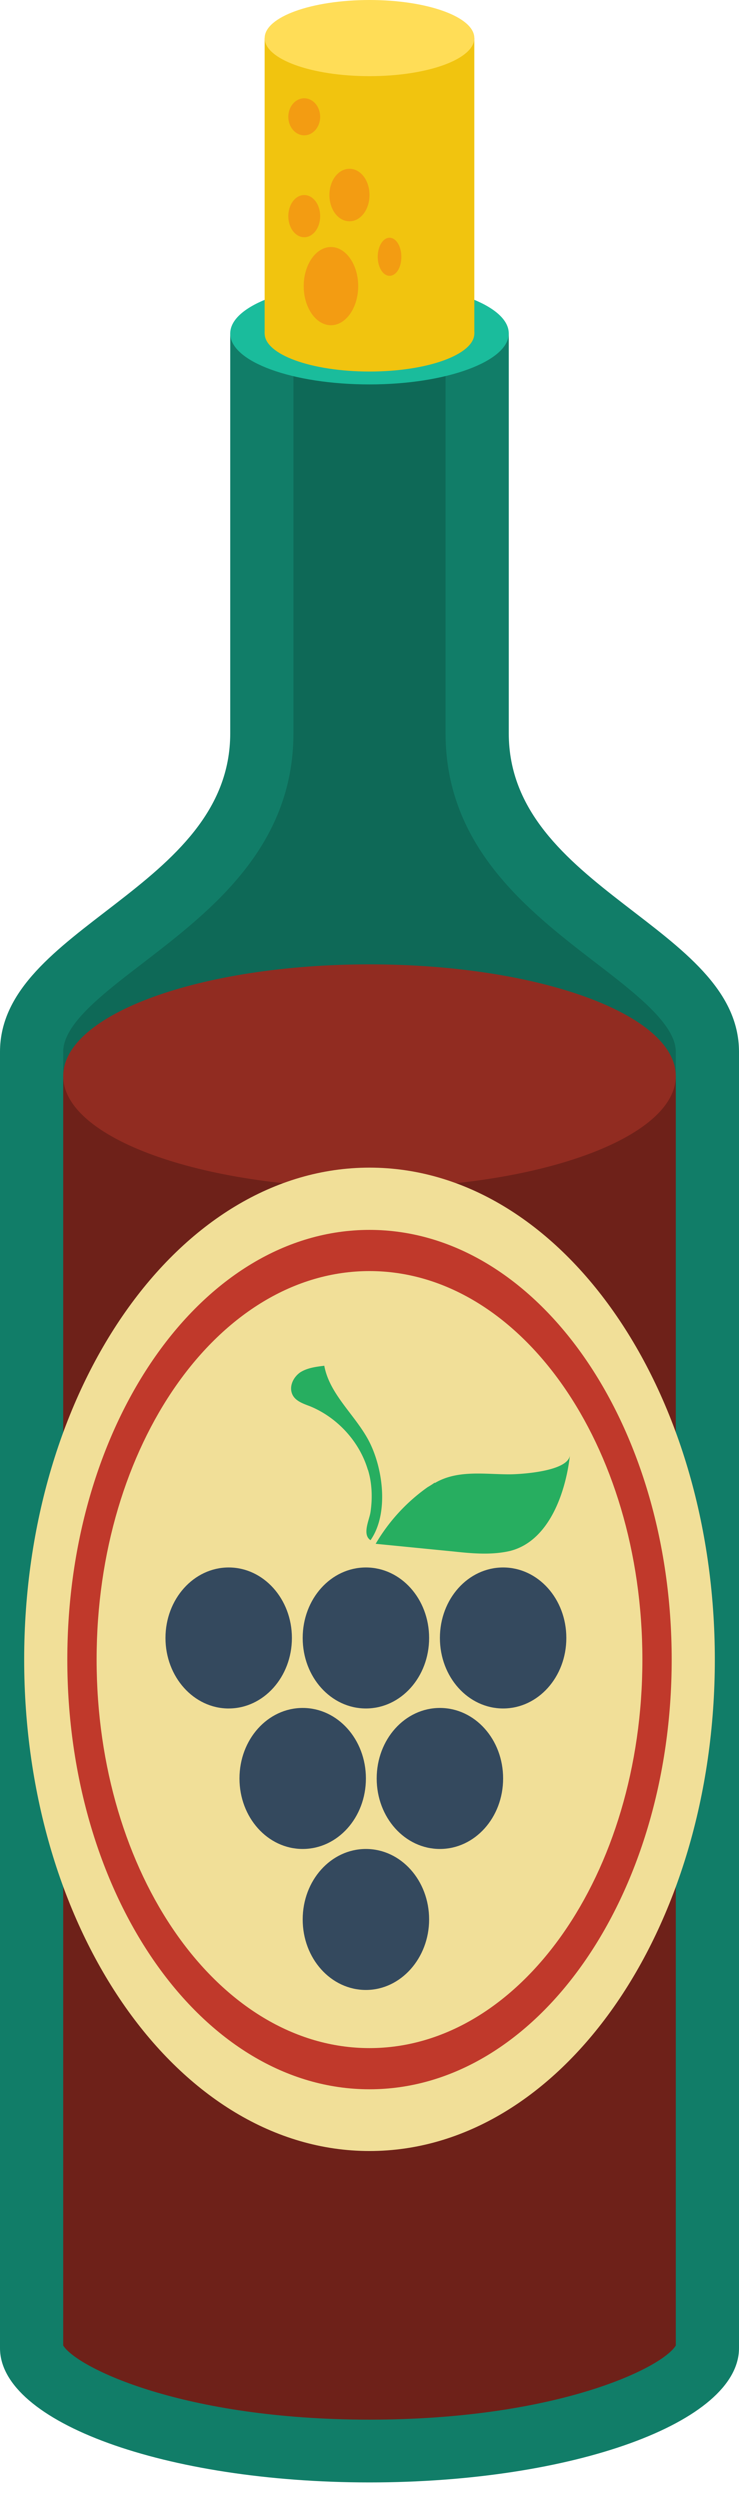 <svg xmlns="http://www.w3.org/2000/svg" width="37" height="125" fill="none"><path fill="#117D68" d="M25.473 36.666V16.673H11.527v19.993C11.527 44.462 0 46.34 0 52.593v64.814c0 3.705 8.285 6.715 18.5 6.715s18.5-3.01 18.5-6.715V52.593c0-6.253-11.527-8.131-11.527-15.928Z"/><path fill="#0E6957" d="M18.5 120.958c-9.34 0-14.64-2.573-15.335-3.706v-64.66c0-1.389 1.955-2.881 4.04-4.477 3.344-2.573 7.487-5.763 7.487-11.45V16.674h7.616v19.993c0 5.686 4.143 8.876 7.488 11.45 2.084 1.595 4.04 3.113 4.04 4.477v64.659c-.695 1.107-5.996 3.706-15.336 3.706Z"/><path fill="#6E2119" d="M3.165 53.802v63.476c.695 1.107 5.995 3.705 15.335 3.705s14.64-2.573 15.335-3.705V53.802H3.165Z"/><path fill="#1ABC9C" d="M25.473 16.673c0 1.39-3.113 2.548-6.973 2.548s-6.973-1.133-6.973-2.548 3.114-2.547 6.973-2.547c3.86 0 6.973 1.132 6.973 2.547Z"/><path fill="#F1C40F" d="M23.749 16.673c0 1.055-2.341 1.904-5.249 1.904-2.908 0-5.249-.849-5.249-1.904s2.341-1.904 5.249-1.904c2.907 0 5.249.85 5.249 1.904Z"/><path fill="#F1C40F" d="M23.749 1.904H13.25v14.77h10.498V1.903Z"/><path fill="#FFDD57" d="M23.749 1.904c0 1.055-2.341 1.904-5.249 1.904-2.908 0-5.249-.849-5.249-1.904S15.592 0 18.5 0c2.907 0 5.249.85 5.249 1.904Z"/><path fill="#912C21" d="M33.835 53.802c0 3.087-6.87 5.583-15.335 5.583S3.165 56.89 3.165 53.802s6.87-5.584 15.335-5.584 15.335 2.496 15.335 5.584Z"/><path fill="#F39C12" d="M16.03 5.84c0 .515-.36.927-.798.927-.437 0-.797-.412-.797-.926 0-.515.36-.927.797-.927.438 0 .798.412.798.927ZM18.5 9.752c0 .72-.437 1.312-1.003 1.312-.567 0-1.004-.592-1.004-1.312 0-.72.438-1.312 1.004-1.312.566 0 1.003.591 1.003 1.312ZM17.934 14.306c0 1.08-.618 1.956-1.364 1.956-.746 0-1.364-.875-1.364-1.956 0-1.08.618-1.955 1.364-1.955.746 0 1.364.874 1.364 1.955ZM20.095 12.84c0 .54-.257.951-.591.951-.335 0-.592-.437-.592-.952 0-.514.257-.952.591-.952.335 0 .592.438.592.952ZM16.03 10.807c0 .591-.36 1.055-.798 1.055-.437 0-.797-.463-.797-1.055 0-.592.36-1.055.797-1.055.438 0 .798.463.798 1.055Z"/><path fill="#F1DF98" d="M35.79 82.98c0 13.585-7.744 24.572-17.29 24.572S1.21 96.54 1.21 82.98c0-13.56 7.744-24.598 17.29-24.598S35.79 69.394 35.79 82.98Z"/><path fill="#C0392B" d="M33.63 82.98c0 11.861-6.768 21.485-15.13 21.485-8.362 0-15.13-9.624-15.13-21.485 0-11.862 6.768-21.485 15.13-21.485 8.362 0 15.13 9.623 15.13 21.485Z"/><path fill="#F1DF98" d="M32.163 82.98c0 10.73-6.124 19.426-13.663 19.426-7.539 0-13.663-8.697-13.663-19.426 0-10.73 6.124-19.426 13.663-19.426 7.539 0 13.663 8.696 13.663 19.426Z"/><path fill="#34495E" d="M11.45 85.424c1.748 0 3.165-1.578 3.165-3.525 0-1.947-1.417-3.525-3.165-3.525S8.285 79.952 8.285 81.9c0 1.947 1.417 3.525 3.165 3.525ZM21.485 81.9c0 1.955-1.415 3.524-3.165 3.524s-3.165-1.57-3.165-3.525c0-1.955 1.415-3.525 3.165-3.525s3.165 1.57 3.165 3.525ZM18.32 88.924c0 1.955-1.415 3.525-3.165 3.525s-3.165-1.57-3.165-3.525c0-1.956 1.415-3.526 3.165-3.526s3.165 1.57 3.165 3.526ZM21.485 95.974c0 1.93-1.415 3.525-3.165 3.525s-3.165-1.57-3.165-3.525c0-1.956 1.415-3.525 3.165-3.525s3.165 1.57 3.165 3.525ZM25.19 88.924c0 1.955-1.415 3.525-3.165 3.525s-3.165-1.57-3.165-3.525c0-1.956 1.415-3.526 3.165-3.526s3.165 1.57 3.165 3.526ZM28.355 81.9c0 1.955-1.416 3.524-3.165 3.524-1.75 0-3.165-1.57-3.165-3.525 0-1.955 1.415-3.525 3.165-3.525s3.165 1.57 3.165 3.525Z"/><path fill="#27AE60" d="M18.423 73.511c-.412-1.415-1.518-2.624-2.882-3.19-.335-.129-.746-.258-.9-.592-.18-.386.025-.85.385-1.107.36-.231.798-.283 1.21-.334.257 1.39 1.466 2.393 2.161 3.628.772 1.364 1.107 3.73.155 5.094-.438-.283-.052-1.029 0-1.415.102-.694.077-1.44-.13-2.11v.026ZM21.768 74.154c1.132-.669 2.47-.437 3.73-.437.515 0 2.934-.129 3.037-.952-.206 1.827-1.03 4.297-3.01 4.786-.901.206-1.853.129-2.805.025-1.313-.128-2.599-.257-3.911-.385a9.1 9.1 0 0 1 2.598-2.83c.13-.078.258-.155.36-.232v.025Z"/></svg>